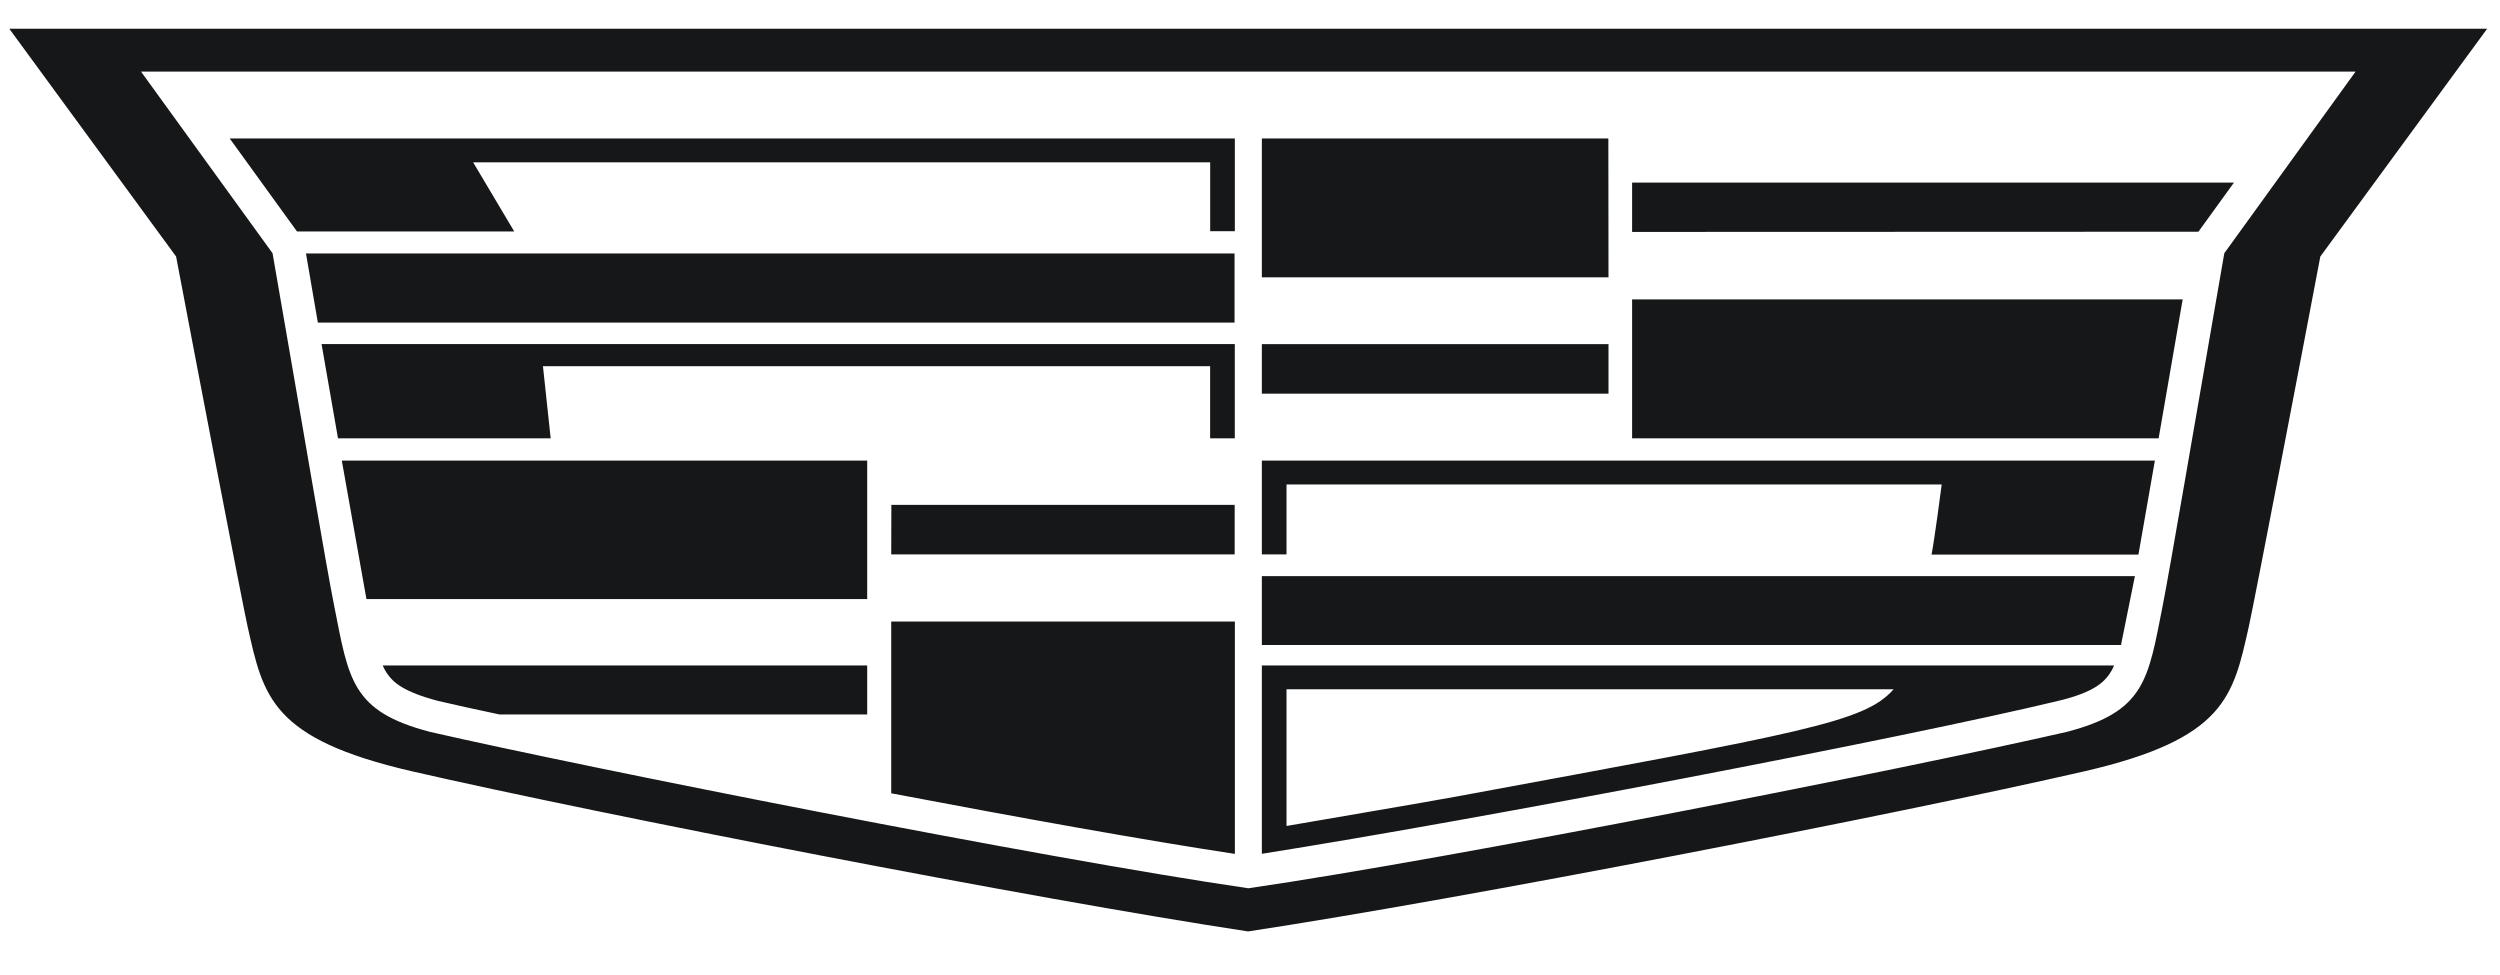 <svg width="100" height="39" viewBox="0 0 100 39" fill="none" xmlns="http://www.w3.org/2000/svg">
<g clip-path="url(#clip0_101_209)">
<path d="M22.027 17.534H13.52L12.862 13.763H49.392V17.534H48.405V14.647H21.718L22.027 17.534ZM12.714 12.903H49.382V10.139H12.239L12.714 12.903ZM35.649 22.176H49.387V20.196H35.654L35.649 22.176ZM11.88 9.259H20.57L18.926 6.494H48.407V9.248H49.394V5.538H9.188L11.88 9.259ZM64.334 5.538H50.474V11.093H64.34L64.334 5.538ZM15.498 26.958C15.723 27.289 16.14 27.674 17.527 28.038C18.198 28.197 18.944 28.356 19.977 28.578H34.688V26.618H15.307C15.358 26.736 15.421 26.85 15.494 26.958H15.498ZM14.657 23.962H34.688V18.423H13.672L14.657 23.962ZM35.649 31.732C40.779 32.708 45.794 33.61 49.395 34.156V24.86H35.649V31.732ZM65.284 17.534H86.345L87.307 11.977H65.284V17.534ZM65.284 7.305V9.277L87.936 9.269L89.357 7.305H65.284ZM99.486 1.15L92.813 10.261C92.082 14.13 90.169 24.097 89.952 25.067C89.324 27.856 89.023 29.553 83.362 30.856C75.824 32.584 58.584 35.945 49.923 37.257C41.266 35.946 24.033 32.584 16.496 30.856C10.834 29.553 10.534 27.856 9.905 25.067C9.688 24.103 7.776 14.13 7.044 10.261L0.372 1.15H99.486ZM94.224 2.863H5.64L10.902 10.129C12.217 17.686 13.031 22.545 13.368 24.238C13.954 27.185 14.057 28.456 17.204 29.276C23.463 30.708 41.6 34.315 49.935 35.531C58.27 34.315 76.408 30.713 82.67 29.276C85.817 28.456 85.921 27.185 86.506 24.238C86.835 22.545 87.657 17.686 88.972 10.129L94.224 2.863ZM50.474 22.176H51.461V19.378H77.668C77.633 19.65 77.388 21.525 77.262 22.184H85.537L86.195 18.423H50.474V22.176ZM50.474 25.799H84.84L85.396 23.046H50.474V25.799ZM64.34 13.765H50.474V15.748H64.34V13.765ZM50.474 26.618H84.564C84.516 26.737 84.454 26.852 84.38 26.958C84.154 27.289 83.742 27.696 82.347 28.031C76.175 29.517 59.21 32.77 50.474 34.152V26.618ZM51.461 33.039C53.032 32.764 56.874 32.117 58.243 31.864C72.19 29.286 74.583 28.893 75.745 27.57H51.461V33.039Z" fill="#161718"/>
</g>
<defs>
<clipPath id="clip0_101_209">
<rect width="99.115" height="38.344" fill="white" transform="translate(0.372)"/>
</clipPath>
</defs>
</svg>
